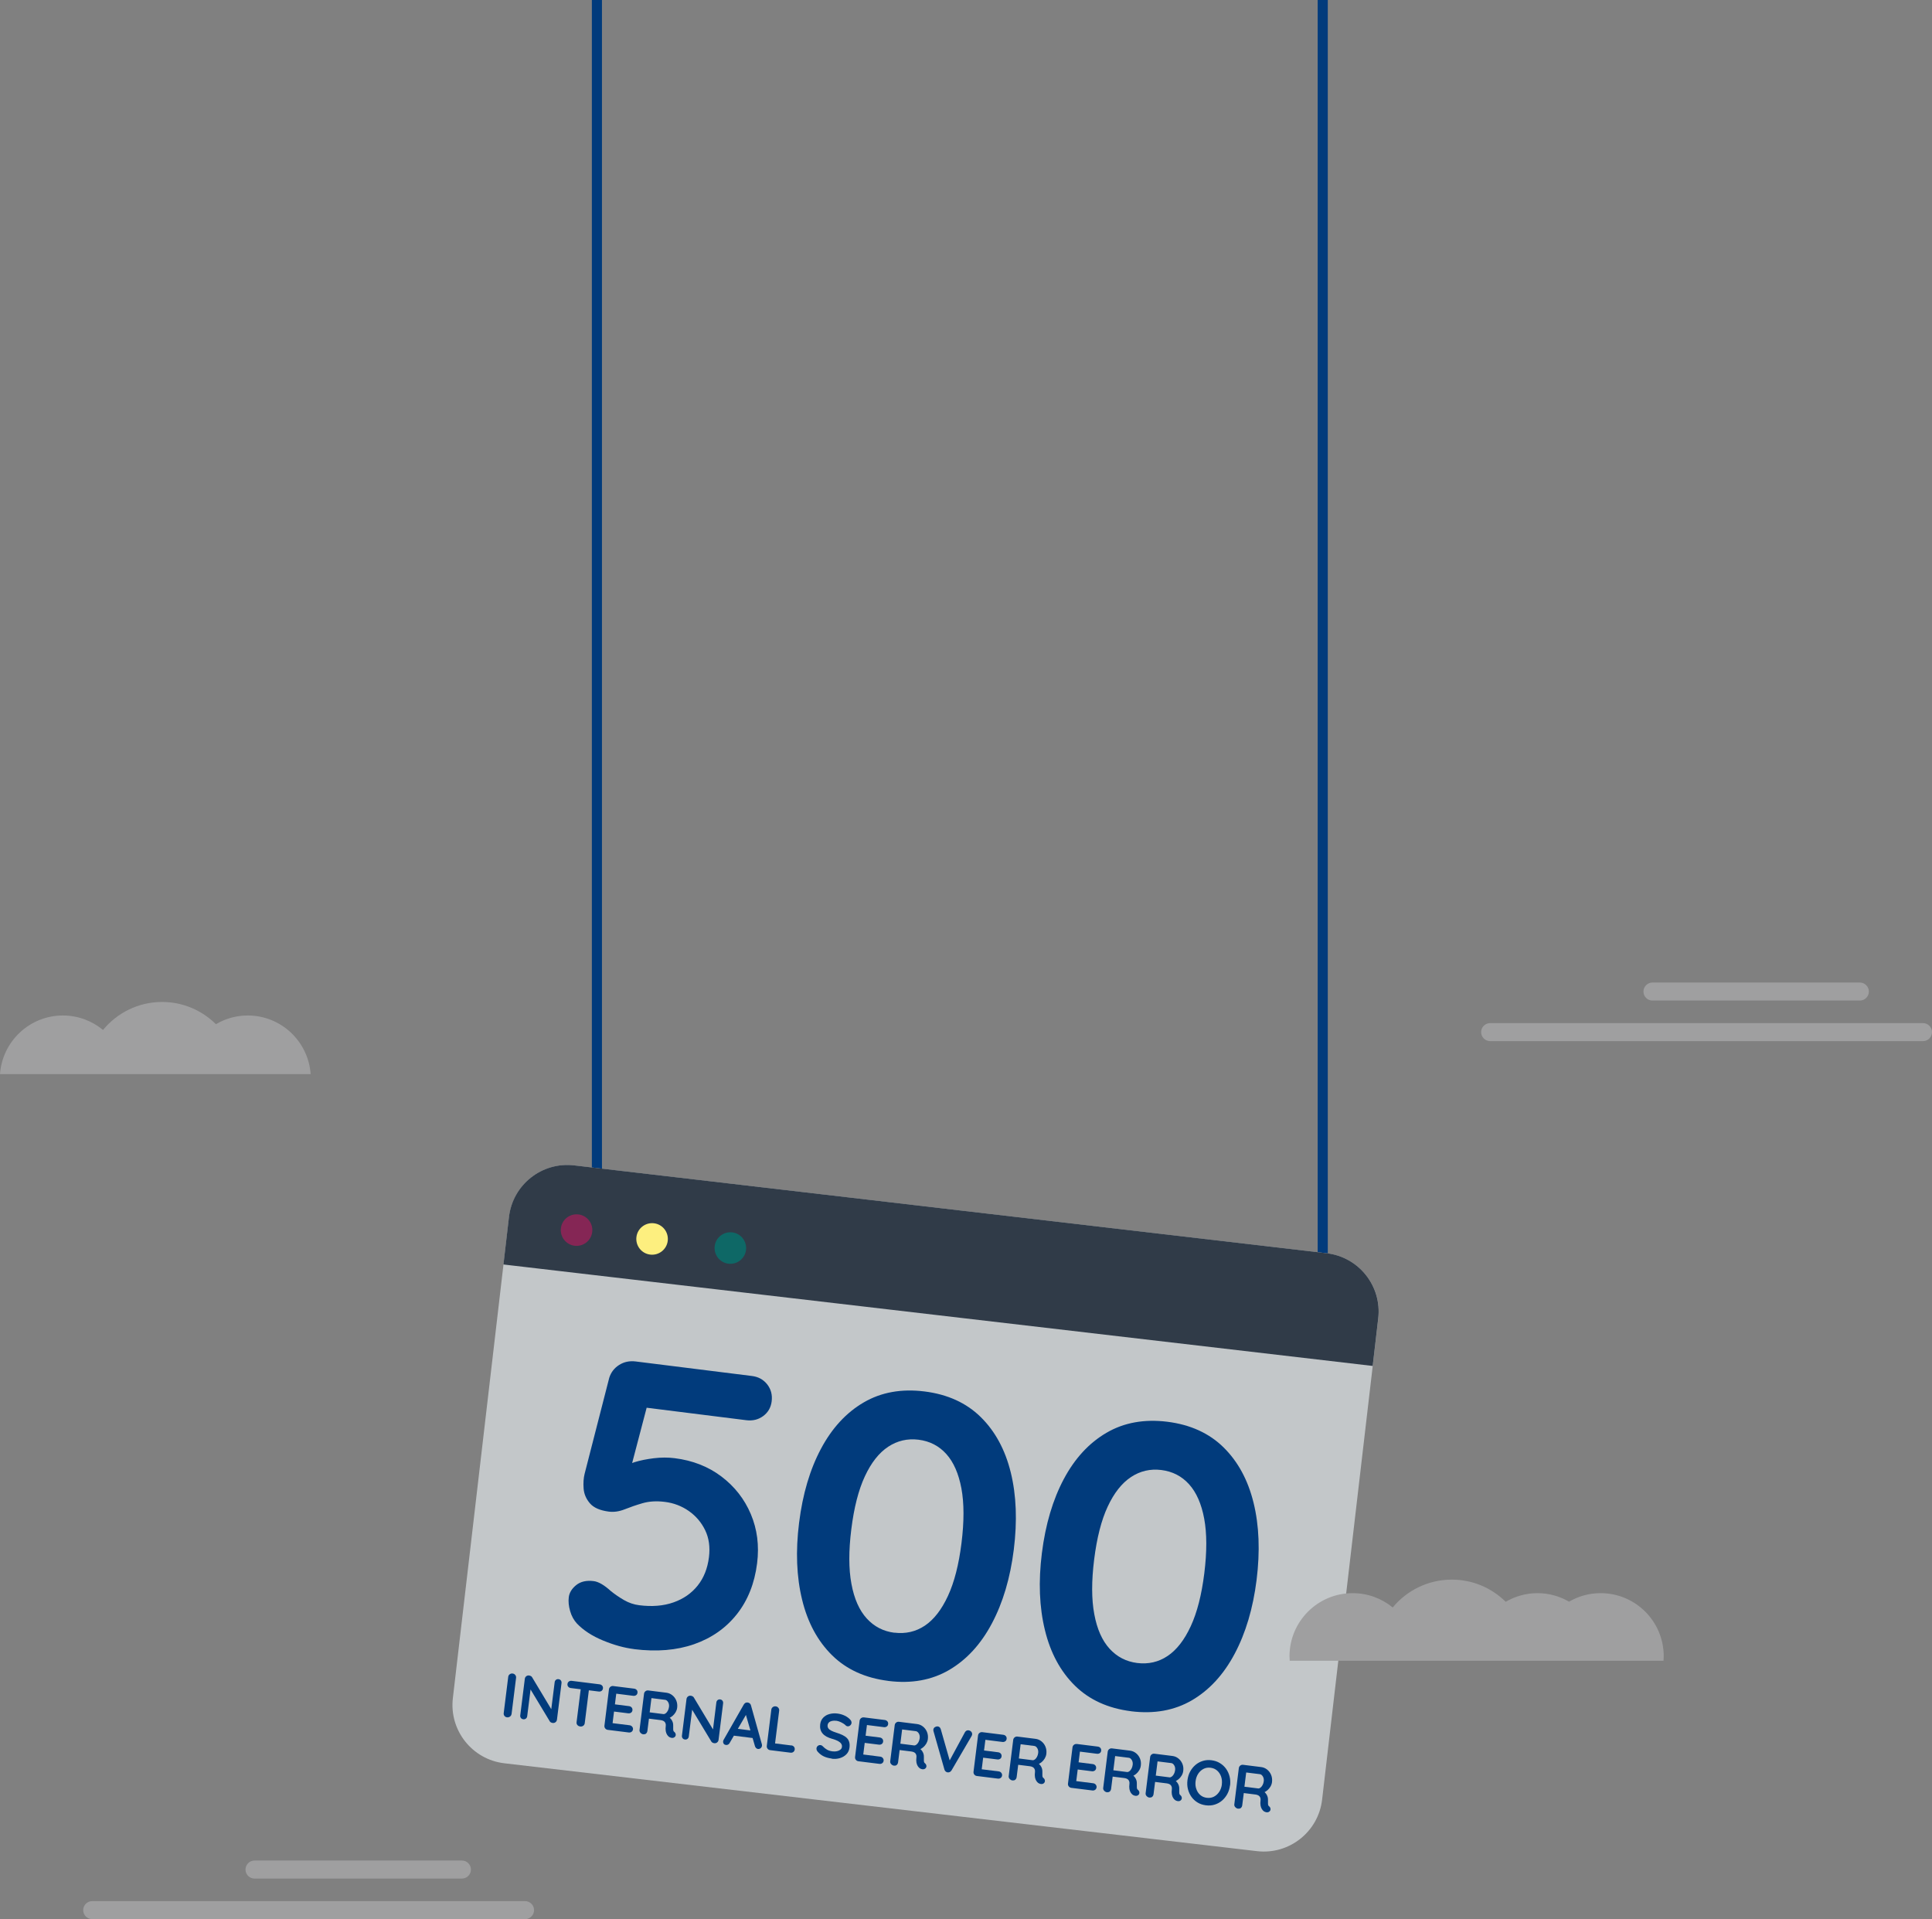 <?xml version="1.0" encoding="UTF-8"?><svg xmlns="http://www.w3.org/2000/svg" viewBox="0 0 428.5 425.62"><rect x="0" y="0" width="428.5" height="425.62" fill="#808080" stroke="none"/><defs><style>.d{fill:#fdef7f;}.e{fill:#c3c7c9;}.f{fill:#9f9fa0;}.g{fill:#0e6866;}.h{fill:#852655;}.i{fill:#013b7c;}.j{fill:#303b48;}</style></defs><g id="a"/><g id="b"><g id="c"><g><rect class="i" x="131.27" width="2.24" height="260.3"/><rect class="i" x="292.25" width="2.24" height="300.29"/><g><path class="e" d="M294.28,277.95l-166.95-19.49c-7.13-.83-13.59,4.28-14.43,11.41l-12.46,106.75c-.83,7.13,4.28,13.59,11.41,14.43l166.95,19.49c7.13,.83,13.59-4.28,14.43-11.41l12.46-106.75c.83-7.13-4.28-13.59-11.41-14.43Z"/><path class="j" d="M304.45,302.94l1.23-10.57c.83-7.13-4.28-13.59-11.41-14.43l-166.95-19.49c-7.13-.83-13.59,4.28-14.43,11.41l-1.23,10.57,192.78,22.5Z"/><g><path class="h" d="M131.35,273.21c-.22,1.92-1.96,3.29-3.88,3.07-1.92-.22-3.29-1.96-3.07-3.88,.22-1.92,1.96-3.29,3.88-3.07s3.29,1.96,3.07,3.88Z"/><path class="d" d="M148.1,275.17c-.22,1.92-1.96,3.29-3.88,3.07-1.92-.22-3.29-1.96-3.07-3.88s1.96-3.29,3.88-3.07c1.92,.22,3.29,1.96,3.07,3.88Z"/><path class="g" d="M165.46,277.19c-.22,1.92-1.96,3.29-3.88,3.07s-3.29-1.96-3.07-3.88c.22-1.92,1.96-3.29,3.88-3.07,1.92,.22,3.29,1.96,3.07,3.88Z"/></g></g></g><g><path class="i" d="M140.66,365.73c-2.2-.27-4.5-.91-6.92-1.91-2.41-1-4.34-2.25-5.78-3.76-.69-.75-1.2-1.67-1.51-2.77-.32-1.1-.42-2.12-.3-3.07,.13-1.01,.68-1.91,1.65-2.69,.97-.78,2.26-1.08,3.87-.88,1.07,.13,2.34,.87,3.8,2.2,.88,.71,1.85,1.38,2.92,2,1.07,.62,2.2,1,3.39,1.15,2.85,.36,5.38,.15,7.6-.63,2.21-.78,3.99-2.02,5.35-3.72,1.36-1.7,2.2-3.8,2.51-6.3,.28-2.26,0-4.26-.84-5.99-.84-1.73-2.05-3.15-3.63-4.26-1.58-1.1-3.35-1.78-5.32-2.02-1.84-.23-3.48-.13-4.93,.29-1.44,.42-2.77,.88-3.97,1.36-1.21,.48-2.38,.65-3.5,.51-1.96-.25-3.37-.86-4.21-1.84-.84-.98-1.31-2.08-1.4-3.3-.09-1.22-.01-2.3,.22-3.23l5.47-21.32c.39-1.22,1.13-2.17,2.21-2.85,1.08-.68,2.3-.93,3.67-.76l25.77,3.22c1.43,.18,2.55,.8,3.39,1.87,.83,1.07,1.16,2.32,.98,3.75-.17,1.37-.79,2.45-1.86,3.25-1.07,.8-2.31,1.11-3.74,.94l-23-2.88,1.08-.68-4.67,17.8-.74-3.53c.43-.55,1.27-1.02,2.53-1.41,1.25-.39,2.68-.67,4.27-.87,1.59-.19,3.13-.2,4.62-.01,3.98,.5,7.44,1.85,10.36,4.06,2.92,2.21,5.1,4.98,6.52,8.33,1.42,3.35,1.89,6.98,1.4,10.91-.56,4.46-2.06,8.23-4.49,11.3-2.44,3.08-5.6,5.29-9.48,6.65-3.88,1.36-8.32,1.72-13.31,1.1Z"/><path class="i" d="M197.02,372.78c-5.11-.64-9.27-2.53-12.47-5.68-3.2-3.15-5.42-7.26-6.65-12.33-1.24-5.07-1.46-10.76-.67-17.06,.79-6.36,2.41-11.83,4.86-16.42,2.44-4.58,5.6-8.01,9.48-10.27,3.87-2.26,8.37-3.07,13.48-2.43,5.11,.64,9.27,2.53,12.47,5.68,3.2,3.15,5.42,7.25,6.66,12.29,1.24,5.04,1.46,10.75,.67,17.11-.79,6.3-2.41,11.76-4.86,16.37-2.45,4.62-5.61,8.05-9.48,10.32-3.88,2.26-8.37,3.07-13.48,2.43Zm1.34-10.7c2.5,.31,4.75-.21,6.76-1.55,2.01-1.35,3.72-3.55,5.13-6.6,1.41-3.05,2.41-6.96,3-11.71,.6-4.82,.59-8.86-.02-12.14-.62-3.28-1.73-5.82-3.35-7.62-1.62-1.8-3.67-2.86-6.17-3.17-2.44-.3-4.68,.22-6.72,1.56-2.04,1.35-3.76,3.53-5.17,6.56-1.41,3.02-2.41,6.94-3.01,11.76-.59,4.76-.59,8.79,.03,12.09,.61,3.31,1.74,5.86,3.39,7.67,1.65,1.81,3.69,2.86,6.13,3.17Z"/><path class="i" d="M250.87,379.51c-5.11-.64-9.27-2.53-12.47-5.68-3.2-3.15-5.42-7.26-6.65-12.33-1.24-5.07-1.46-10.76-.67-17.06,.8-6.36,2.42-11.83,4.86-16.42,2.44-4.58,5.6-8.01,9.48-10.27,3.87-2.26,8.37-3.07,13.48-2.44,5.11,.64,9.27,2.53,12.47,5.68,3.2,3.15,5.42,7.24,6.66,12.29,1.24,5.05,1.46,10.75,.67,17.11-.79,6.3-2.41,11.76-4.86,16.37-2.45,4.62-5.61,8.05-9.48,10.32-3.88,2.26-8.37,3.07-13.48,2.44Zm1.34-10.7c2.5,.31,4.75-.21,6.76-1.56,2.01-1.35,3.72-3.55,5.13-6.6,1.41-3.05,2.41-6.96,3-11.71,.6-4.82,.59-8.86-.02-12.14s-1.73-5.82-3.35-7.62c-1.62-1.8-3.67-2.86-6.17-3.17-2.44-.3-4.68,.22-6.71,1.56-2.04,1.35-3.76,3.53-5.17,6.55-1.41,3.02-2.41,6.94-3.01,11.76-.59,4.76-.59,8.79,.03,12.09,.61,3.31,1.74,5.86,3.39,7.67,1.65,1.81,3.69,2.86,6.12,3.17Z"/></g><g><path class="f" d="M116.45,421.62H20.45c-1.1,0-2,.9-2,2s.9,2,2,2H116.45c1.1,0,2-.9,2-2s-.9-2-2-2Z"/><path class="f" d="M54.45,414.62c0,1.1,.9,2,2,2h46c1.1,0,2-.9,2-2s-.9-2-2-2H56.45c-1.1,0-2,.9-2,2Z"/><path class="f" d="M426.5,226.9h-96c-1.1,0-2,.9-2,2s.9,2,2,2h96c1.1,0,2-.9,2-2s-.9-2-2-2Z"/><path class="f" d="M366.5,221.9h46c1.1,0,2-.9,2-2s-.9-2-2-2h-46c-1.1,0-2,.9-2,2s.9,2,2,2Z"/><path class="f" d="M27.9,238.21h41c-.52-7.26-6.56-13-13.95-13-2.58,0-4.99,.71-7.06,1.93-3.07-3.04-7.28-4.93-11.94-4.93-5.29,0-9.99,2.43-13.1,6.21-2.42-2-5.51-3.21-8.9-3.21-7.39,0-13.43,5.74-13.95,13H27.9Z"/><path class="f" d="M355,353.32c-2.55,0-4.94,.69-7,1.89-2.06-1.19-4.45-1.89-7-1.89s-4.98,.71-7.05,1.92c-3.07-3.04-7.29-4.92-11.95-4.92-5.28,0-10,2.41-13.11,6.18-2.42-1.99-5.51-3.18-8.89-3.18-7.73,0-14,6.27-14,14,0,.34,.03,.67,.05,1h82.9c.02-.33,.05-.66,.05-1,0-7.73-6.27-14-14-14Z"/></g><g><path class="i" d="M113.45,380.12c-.03,.24-.14,.43-.34,.57-.2,.14-.41,.2-.64,.17-.26-.03-.46-.14-.59-.32-.14-.18-.19-.39-.16-.63l1-8.03c.03-.24,.14-.43,.33-.57,.19-.14,.41-.2,.67-.16,.22,.03,.41,.13,.56,.32,.15,.18,.21,.4,.18,.64l-1,8.03Z"/><path class="i" d="M123.89,372.4c.22,.03,.39,.12,.51,.29,.12,.17,.17,.36,.14,.58l-1.01,8.1c-.03,.24-.14,.43-.32,.57-.18,.14-.39,.2-.63,.17-.12-.01-.24-.05-.36-.11-.12-.06-.21-.13-.26-.21l-4.59-7.61,.39-.18-.83,6.61c-.03,.22-.12,.4-.29,.53s-.36,.18-.59,.15c-.22-.03-.39-.12-.52-.29-.12-.17-.17-.36-.14-.58l1.01-8.1c.03-.24,.14-.43,.32-.57s.39-.2,.63-.17c.13,.02,.26,.06,.39,.13,.13,.07,.23,.16,.28,.27l4.45,7.41-.26,.14,.81-6.45c.03-.22,.12-.4,.28-.53,.16-.13,.35-.18,.58-.15Z"/><path class="i" d="M126.61,374.37c-.24-.03-.43-.13-.58-.3-.14-.17-.2-.37-.17-.61,.03-.24,.14-.42,.32-.55,.18-.12,.39-.17,.63-.14l6.17,.77c.24,.03,.43,.13,.58,.3,.14,.17,.2,.37,.17,.61-.03,.24-.14,.42-.31,.55-.18,.12-.39,.17-.63,.14l-6.17-.77Zm2.05,8.51c-.26-.03-.46-.14-.61-.32-.15-.18-.2-.39-.17-.63l1.01-8.06,1.81,.23-1.01,8.06c-.03,.24-.14,.43-.33,.57-.19,.14-.42,.19-.69,.16Z"/><path class="i" d="M135.99,373.92l4.65,.58c.24,.03,.43,.13,.58,.3s.2,.38,.17,.62c-.03,.23-.13,.41-.31,.53-.18,.12-.39,.17-.63,.14l-3.89-.49,.15-.22-.34,2.71-.1-.12,3.25,.41c.24,.03,.43,.13,.58,.3,.14,.17,.2,.38,.17,.62-.03,.23-.13,.41-.31,.53-.18,.12-.39,.17-.63,.14l-3.21-.4,.08-.1-.35,2.81-.09-.14,3.88,.48c.24,.03,.43,.14,.58,.32,.14,.18,.2,.38,.17,.59-.03,.23-.13,.41-.31,.54s-.39,.18-.63,.15l-4.65-.58c-.24-.03-.43-.14-.57-.32-.14-.18-.2-.39-.17-.63l1-8.03c.03-.24,.14-.43,.32-.57s.39-.2,.64-.17Z"/><path class="i" d="M142.73,384.64c-.26-.03-.48-.14-.66-.33-.18-.19-.26-.4-.23-.64l1-8.03c.03-.24,.14-.43,.32-.57,.18-.14,.39-.2,.63-.17l4,.5c.48,.06,.92,.24,1.31,.55,.39,.31,.69,.7,.89,1.18,.2,.48,.27,1.01,.2,1.6-.04,.35-.16,.68-.34,1-.19,.32-.42,.59-.7,.83-.28,.24-.58,.41-.9,.52l.05-.32c.24,.17,.44,.36,.59,.57,.15,.21,.26,.43,.33,.66,.07,.23,.1,.47,.09,.72,0,.24,0,.44,0,.62,0,.18,0,.33,.03,.45,.03,.13,.1,.23,.21,.31,.19,.15,.29,.34,.32,.57,.02,.23-.06,.43-.24,.58-.12,.11-.26,.17-.42,.18-.16,.01-.32,0-.47-.06-.15-.05-.28-.11-.37-.18-.15-.11-.29-.27-.42-.47-.13-.2-.23-.46-.29-.78-.06-.32-.06-.72,0-1.2,.02-.16,.01-.31-.03-.45-.04-.14-.1-.27-.19-.38-.09-.11-.21-.2-.36-.27-.15-.07-.33-.12-.55-.15l-2.81-.35,.25-.29-.38,3.01c-.03,.24-.12,.43-.27,.58-.15,.15-.34,.21-.57,.18Zm1.16-4.91l3.24,.41c.17,.02,.34-.04,.52-.17,.18-.13,.33-.33,.47-.58,.13-.25,.22-.53,.26-.85,.05-.41-.02-.76-.2-1.06-.18-.3-.4-.47-.65-.5l-3.21-.4,.22-.42-.49,3.93-.15-.36Z"/><path class="i" d="M159.73,376.89c.22,.03,.39,.12,.51,.29,.12,.17,.17,.36,.14,.58l-1.01,8.1c-.03,.24-.14,.43-.32,.57-.18,.14-.39,.2-.63,.17-.12-.01-.24-.05-.36-.11-.12-.06-.21-.13-.26-.21l-4.59-7.61,.39-.18-.83,6.61c-.03,.22-.12,.4-.28,.53-.16,.13-.36,.18-.59,.15-.22-.03-.39-.12-.51-.29-.12-.17-.17-.36-.14-.58l1.01-8.1c.03-.24,.14-.43,.32-.57,.18-.14,.39-.2,.64-.17,.13,.02,.26,.06,.39,.13,.13,.07,.22,.16,.28,.27l4.45,7.41-.26,.14,.8-6.45c.03-.22,.12-.4,.28-.53,.16-.13,.35-.18,.58-.15Z"/><path class="i" d="M165.72,379.85l-3.88,6.68c-.09,.17-.2,.29-.35,.37-.15,.08-.3,.11-.46,.09-.25-.03-.43-.12-.53-.28-.1-.15-.14-.33-.12-.54,.01-.08,.04-.17,.08-.26l4.5-7.88c.1-.17,.23-.3,.39-.39,.17-.08,.34-.1,.51-.06,.17,.02,.32,.09,.45,.21,.13,.11,.22,.26,.26,.45l2.4,8.57c.03,.13,.04,.24,.03,.34-.03,.25-.14,.44-.32,.57-.18,.13-.37,.18-.56,.16-.17-.02-.31-.09-.43-.21-.12-.12-.21-.27-.26-.46l-2.12-7.33,.41-.03Zm-3.24,5.04l.96-1.5,3.75,.47,.06,1.63-4.78-.6Z"/><path class="i" d="M175.51,387.08c.24,.03,.43,.13,.58,.3,.14,.17,.2,.38,.17,.62-.03,.23-.13,.41-.31,.55-.18,.13-.39,.18-.63,.15l-4.51-.56c-.24-.03-.43-.14-.57-.32-.14-.18-.2-.39-.17-.63l1-8.03c.03-.24,.14-.43,.33-.57,.19-.14,.41-.2,.67-.16,.22,.03,.41,.13,.56,.32,.15,.18,.21,.4,.18,.64l-.94,7.49-.27-.27,3.93,.49Z"/><path class="i" d="M184.47,390c-.65-.08-1.22-.23-1.72-.46-.5-.23-.96-.57-1.38-1.04-.11-.12-.19-.25-.23-.38-.05-.14-.07-.27-.05-.4,.03-.21,.12-.39,.3-.53,.17-.14,.38-.2,.61-.17,.18,.02,.33,.1,.45,.23,.32,.33,.64,.59,.97,.78,.33,.19,.75,.32,1.26,.38,.34,.04,.66,.03,.96-.04,.3-.07,.55-.18,.75-.34,.2-.16,.31-.35,.34-.58,.04-.28-.02-.52-.16-.74-.14-.21-.38-.41-.7-.59-.32-.18-.75-.33-1.27-.48-.49-.14-.92-.3-1.28-.5-.36-.2-.65-.43-.88-.7-.23-.27-.38-.57-.47-.91-.09-.33-.11-.7-.06-1.1,.07-.6,.29-1.1,.66-1.48,.36-.39,.82-.66,1.38-.81,.56-.16,1.15-.2,1.79-.12,.6,.08,1.15,.24,1.64,.48s.88,.53,1.17,.85c.24,.25,.34,.51,.31,.79-.03,.2-.13,.38-.31,.53-.18,.15-.37,.21-.59,.18-.14-.02-.26-.08-.36-.17-.13-.15-.32-.3-.55-.44-.24-.15-.49-.28-.75-.39-.27-.11-.52-.19-.76-.22-.4-.05-.74-.04-1.03,.03-.29,.07-.51,.18-.67,.34-.16,.16-.25,.35-.28,.58-.04,.28,.02,.52,.16,.72,.14,.2,.36,.37,.65,.52,.29,.15,.65,.29,1.06,.42,.54,.17,1.02,.35,1.42,.54,.4,.19,.73,.41,.98,.67,.25,.25,.42,.55,.52,.9,.1,.35,.12,.76,.06,1.23-.08,.6-.31,1.1-.7,1.49-.39,.39-.87,.67-1.44,.84s-1.17,.21-1.8,.13Z"/><path class="i" d="M191.58,380.87l4.65,.58c.24,.03,.43,.13,.58,.3s.2,.38,.17,.62c-.03,.23-.13,.41-.31,.53-.18,.12-.39,.17-.63,.14l-3.89-.49,.16-.22-.34,2.71-.1-.12,3.25,.41c.24,.03,.43,.13,.58,.3s.2,.38,.17,.62c-.03,.23-.13,.41-.31,.53-.18,.12-.39,.17-.63,.14l-3.21-.4,.08-.1-.35,2.81-.09-.14,3.88,.49c.24,.03,.43,.14,.57,.32,.14,.18,.2,.38,.17,.59-.03,.23-.13,.41-.31,.54-.18,.13-.39,.18-.63,.15l-4.65-.58c-.24-.03-.43-.14-.57-.32-.14-.18-.2-.39-.17-.63l1-8.03c.03-.24,.14-.43,.32-.57,.18-.14,.39-.2,.64-.17Z"/><path class="i" d="M198.33,391.59c-.26-.03-.48-.14-.66-.33-.18-.19-.26-.4-.23-.64l1-8.03c.03-.24,.14-.43,.32-.57,.18-.14,.39-.2,.63-.17l4,.5c.48,.06,.92,.24,1.31,.55,.39,.31,.69,.7,.89,1.18,.2,.48,.27,1.01,.2,1.6-.04,.35-.16,.68-.34,1-.19,.32-.42,.59-.7,.83-.28,.24-.58,.41-.9,.52l.05-.32c.24,.17,.44,.36,.59,.57,.15,.21,.25,.43,.33,.66,.07,.23,.1,.47,.09,.72,0,.24,0,.44,0,.62,0,.18,0,.33,.03,.46,.03,.13,.1,.23,.21,.31,.19,.15,.29,.34,.32,.57,.02,.23-.06,.43-.24,.58-.12,.11-.26,.17-.42,.18-.16,.01-.32,0-.47-.06-.15-.05-.28-.11-.37-.18-.15-.11-.29-.27-.42-.47-.13-.2-.23-.46-.29-.78-.06-.32-.06-.72,0-1.2,.02-.16,0-.31-.03-.45-.04-.14-.1-.27-.19-.38-.09-.11-.21-.2-.36-.27-.15-.07-.33-.12-.55-.15l-2.81-.35,.25-.29-.38,3.01c-.03,.24-.12,.43-.27,.58-.15,.15-.34,.21-.57,.18Zm1.16-4.91l3.24,.41c.17,.02,.34-.04,.52-.17,.18-.13,.33-.33,.47-.58,.13-.25,.22-.53,.26-.85,.05-.41-.02-.76-.2-1.06-.18-.3-.4-.46-.65-.5l-3.21-.4,.22-.42-.49,3.93-.15-.36Z"/><path class="i" d="M214.84,383.75c.23,.03,.42,.13,.58,.31,.15,.17,.21,.38,.19,.61-.02,.12-.06,.24-.13,.36l-4.44,7.6c-.11,.17-.24,.3-.41,.37-.16,.07-.33,.09-.48,.07-.15-.03-.29-.1-.41-.2-.13-.1-.22-.25-.27-.42l-2.42-8.49c-.02-.06-.03-.12-.04-.18,0-.06,0-.12,0-.18,.03-.27,.16-.46,.37-.58s.41-.17,.58-.15c.35,.04,.58,.25,.7,.64l2.15,7.53-.49-.05,3.69-6.82c.2-.33,.48-.48,.83-.43Z"/><path class="i" d="M217.86,384.15l4.65,.58c.24,.03,.43,.13,.58,.3s.2,.38,.17,.62c-.03,.23-.13,.41-.31,.53-.18,.12-.39,.17-.63,.14l-3.89-.49,.15-.22-.34,2.71-.1-.12,3.25,.41c.24,.03,.43,.13,.58,.3,.14,.17,.2,.38,.17,.62-.03,.23-.13,.41-.31,.53-.18,.12-.39,.17-.63,.14l-3.21-.4,.08-.1-.35,2.81-.09-.14,3.88,.48c.24,.03,.43,.14,.57,.32,.14,.18,.2,.38,.17,.59-.03,.23-.13,.41-.31,.54-.18,.13-.39,.18-.63,.15l-4.65-.58c-.24-.03-.43-.14-.57-.32-.14-.18-.2-.39-.17-.63l1-8.03c.03-.24,.14-.43,.32-.57s.39-.2,.63-.17Z"/><path class="i" d="M224.61,394.87c-.26-.03-.48-.14-.66-.33-.18-.19-.26-.4-.23-.64l1-8.03c.03-.24,.14-.43,.32-.57,.18-.14,.39-.2,.63-.17l4,.5c.48,.06,.92,.24,1.31,.55,.39,.31,.69,.7,.89,1.18,.2,.48,.27,1.01,.2,1.6-.04,.35-.16,.68-.34,1-.19,.32-.42,.59-.7,.83-.28,.24-.58,.41-.9,.52l.05-.32c.24,.17,.44,.36,.59,.57,.15,.21,.26,.43,.33,.66,.07,.23,.1,.47,.09,.72,0,.24,0,.44,0,.62,0,.18,0,.33,.03,.45,.03,.13,.1,.23,.21,.31,.19,.14,.29,.33,.32,.57,.02,.23-.06,.43-.23,.58-.12,.11-.26,.17-.42,.18-.16,.01-.32,0-.47-.06-.15-.05-.28-.11-.37-.18-.15-.11-.29-.27-.42-.47-.13-.2-.23-.46-.29-.78-.06-.32-.06-.72,0-1.2,.02-.16,0-.31-.03-.45-.04-.14-.1-.27-.19-.38-.09-.11-.21-.2-.36-.27-.15-.07-.33-.12-.54-.15l-2.81-.35,.25-.29-.38,3.01c-.03,.24-.12,.43-.27,.58-.15,.15-.34,.21-.57,.18Zm1.16-4.91l3.24,.41c.17,.02,.34-.04,.52-.17,.18-.13,.33-.33,.47-.58,.13-.25,.22-.53,.26-.85,.05-.41-.02-.76-.2-1.06-.18-.3-.4-.47-.65-.5l-3.21-.4,.22-.42-.49,3.93-.15-.36Z"/><path class="i" d="M238.83,386.77l4.65,.58c.24,.03,.43,.13,.58,.3,.14,.17,.2,.38,.17,.62-.03,.23-.13,.41-.31,.53-.18,.12-.39,.17-.63,.14l-3.89-.49,.15-.22-.34,2.71-.1-.12,3.25,.41c.24,.03,.43,.13,.58,.3,.14,.17,.2,.38,.17,.62-.03,.23-.13,.41-.31,.53-.18,.12-.39,.17-.63,.14l-3.21-.4,.08-.1-.35,2.81-.1-.14,3.88,.49c.24,.03,.43,.14,.57,.32,.14,.18,.2,.38,.17,.59-.03,.23-.13,.41-.31,.54-.18,.13-.39,.18-.63,.15l-4.65-.58c-.24-.03-.43-.14-.58-.32-.14-.18-.2-.39-.17-.63l1-8.03c.03-.24,.14-.43,.32-.57,.18-.14,.4-.2,.64-.17Z"/><path class="i" d="M245.57,397.49c-.26-.03-.48-.14-.66-.33-.18-.19-.26-.4-.23-.64l1-8.03c.03-.24,.14-.43,.32-.57,.18-.14,.39-.2,.63-.17l4,.5c.48,.06,.92,.24,1.31,.55,.39,.31,.69,.7,.89,1.18,.2,.48,.27,1.01,.19,1.6-.04,.35-.16,.69-.34,1-.19,.32-.42,.59-.7,.83-.28,.24-.58,.41-.9,.52l.05-.32c.24,.17,.44,.36,.59,.57,.15,.21,.26,.43,.33,.66,.07,.23,.1,.47,.09,.72,0,.24,0,.44,0,.62,0,.18,0,.33,.03,.45,.03,.13,.1,.23,.21,.31,.19,.15,.29,.34,.32,.57,.02,.23-.06,.43-.23,.58-.12,.11-.26,.17-.42,.18-.16,.01-.32,0-.47-.06-.15-.05-.28-.11-.37-.18-.15-.11-.29-.27-.42-.47-.13-.2-.23-.46-.29-.78-.06-.32-.06-.72,0-1.2,.02-.16,.01-.31-.03-.45-.04-.14-.1-.27-.19-.38-.09-.11-.21-.2-.36-.27-.15-.07-.33-.12-.54-.15l-2.81-.35,.25-.29-.38,3.01c-.03,.24-.12,.43-.27,.58-.15,.15-.34,.2-.57,.18Zm1.16-4.91l3.24,.41c.17,.02,.34-.04,.52-.17,.18-.13,.33-.33,.47-.58,.13-.25,.22-.53,.26-.85,.05-.41-.02-.76-.2-1.06-.18-.3-.4-.47-.65-.5l-3.21-.4,.22-.42-.49,3.93-.15-.36Z"/><path class="i" d="M254.98,398.67c-.26-.03-.48-.14-.66-.33-.18-.19-.26-.4-.23-.64l1-8.03c.03-.24,.14-.43,.32-.57,.18-.14,.39-.2,.63-.17l4,.5c.48,.06,.92,.24,1.31,.55,.39,.31,.69,.7,.89,1.18,.2,.48,.27,1.01,.19,1.6-.04,.35-.16,.69-.34,1-.19,.32-.42,.59-.7,.83-.28,.24-.58,.41-.9,.52l.05-.32c.24,.17,.44,.36,.59,.57,.15,.21,.26,.43,.33,.66,.07,.23,.1,.47,.09,.72,0,.24,0,.44,0,.62,0,.18,0,.33,.03,.45,.03,.13,.1,.23,.21,.31,.19,.15,.29,.34,.32,.57,.02,.23-.06,.43-.23,.58-.12,.11-.26,.17-.42,.18-.16,.01-.32,0-.47-.06-.15-.05-.28-.11-.37-.18-.15-.11-.29-.27-.42-.47-.13-.2-.23-.46-.29-.78-.06-.32-.06-.72,0-1.2,.02-.16,0-.31-.03-.45-.04-.14-.1-.27-.19-.38-.09-.11-.21-.2-.36-.27-.15-.07-.33-.12-.54-.15l-2.81-.35,.25-.29-.38,3.01c-.03,.24-.12,.43-.27,.58-.15,.15-.34,.2-.57,.18Zm1.16-4.91l3.24,.41c.17,.02,.34-.04,.52-.17,.18-.13,.33-.33,.47-.58,.13-.25,.22-.53,.26-.85,.05-.41-.02-.76-.2-1.06-.18-.3-.4-.47-.65-.5l-3.21-.4,.22-.42-.49,3.93-.15-.36Z"/><path class="i" d="M272.8,395.96c-.09,.69-.28,1.33-.59,1.9-.31,.57-.7,1.06-1.18,1.47-.48,.41-1.02,.7-1.63,.89-.61,.19-1.26,.24-1.95,.15s-1.3-.29-1.84-.62c-.54-.33-1-.75-1.36-1.26-.36-.51-.62-1.08-.78-1.71-.16-.63-.19-1.29-.1-1.99,.09-.69,.28-1.33,.59-1.9,.31-.57,.7-1.06,1.18-1.47,.48-.41,1.02-.7,1.63-.89,.61-.19,1.25-.24,1.94-.15s1.3,.29,1.85,.63c.55,.33,1,.75,1.37,1.26,.36,.51,.62,1.08,.78,1.71,.16,.63,.19,1.29,.11,1.99Zm-1.81-.23c.08-.62,.02-1.2-.16-1.73-.19-.54-.48-.98-.88-1.33-.4-.35-.88-.56-1.46-.63-.57-.07-1.1,.01-1.57,.26-.47,.24-.86,.6-1.17,1.07-.31,.47-.5,1.02-.58,1.65-.08,.62-.03,1.2,.16,1.73,.18,.54,.47,.98,.87,1.33,.4,.35,.88,.56,1.46,.63,.57,.07,1.1-.01,1.57-.25,.47-.24,.86-.6,1.18-1.07,.31-.47,.51-1.02,.59-1.64Z"/><path class="i" d="M274.65,401.13c-.26-.03-.48-.14-.66-.33-.19-.19-.26-.4-.23-.64l1-8.03c.03-.24,.14-.43,.32-.57,.18-.14,.39-.2,.64-.17l4,.5c.48,.06,.92,.24,1.31,.55,.39,.31,.69,.7,.89,1.18,.2,.48,.27,1.01,.2,1.6-.04,.35-.16,.69-.34,1-.19,.32-.42,.59-.7,.83-.28,.24-.58,.41-.9,.52l.05-.32c.24,.17,.44,.36,.58,.57,.15,.21,.26,.43,.33,.66,.07,.23,.1,.47,.09,.72,0,.24,0,.44,0,.62,0,.18,0,.33,.03,.46s.1,.23,.21,.31c.19,.15,.29,.33,.32,.57,.02,.23-.06,.43-.24,.58-.12,.11-.26,.17-.42,.18-.16,.01-.32,0-.47-.06-.15-.05-.28-.11-.37-.18-.15-.11-.29-.27-.42-.47-.13-.2-.23-.46-.29-.78-.06-.32-.06-.72,0-1.2,.02-.16,0-.31-.03-.45-.04-.14-.1-.27-.19-.38-.09-.11-.21-.2-.36-.27-.15-.07-.33-.12-.54-.15l-2.81-.35,.25-.29-.38,3.01c-.03,.24-.12,.43-.27,.58-.15,.15-.34,.2-.57,.17Zm1.16-4.9l3.24,.4c.17,.02,.34-.04,.51-.17,.18-.13,.33-.33,.47-.58s.22-.53,.26-.85c.05-.41-.02-.76-.2-1.06-.19-.3-.4-.47-.65-.5l-3.21-.4,.22-.42-.49,3.93-.15-.36Z"/></g></g></g></svg>